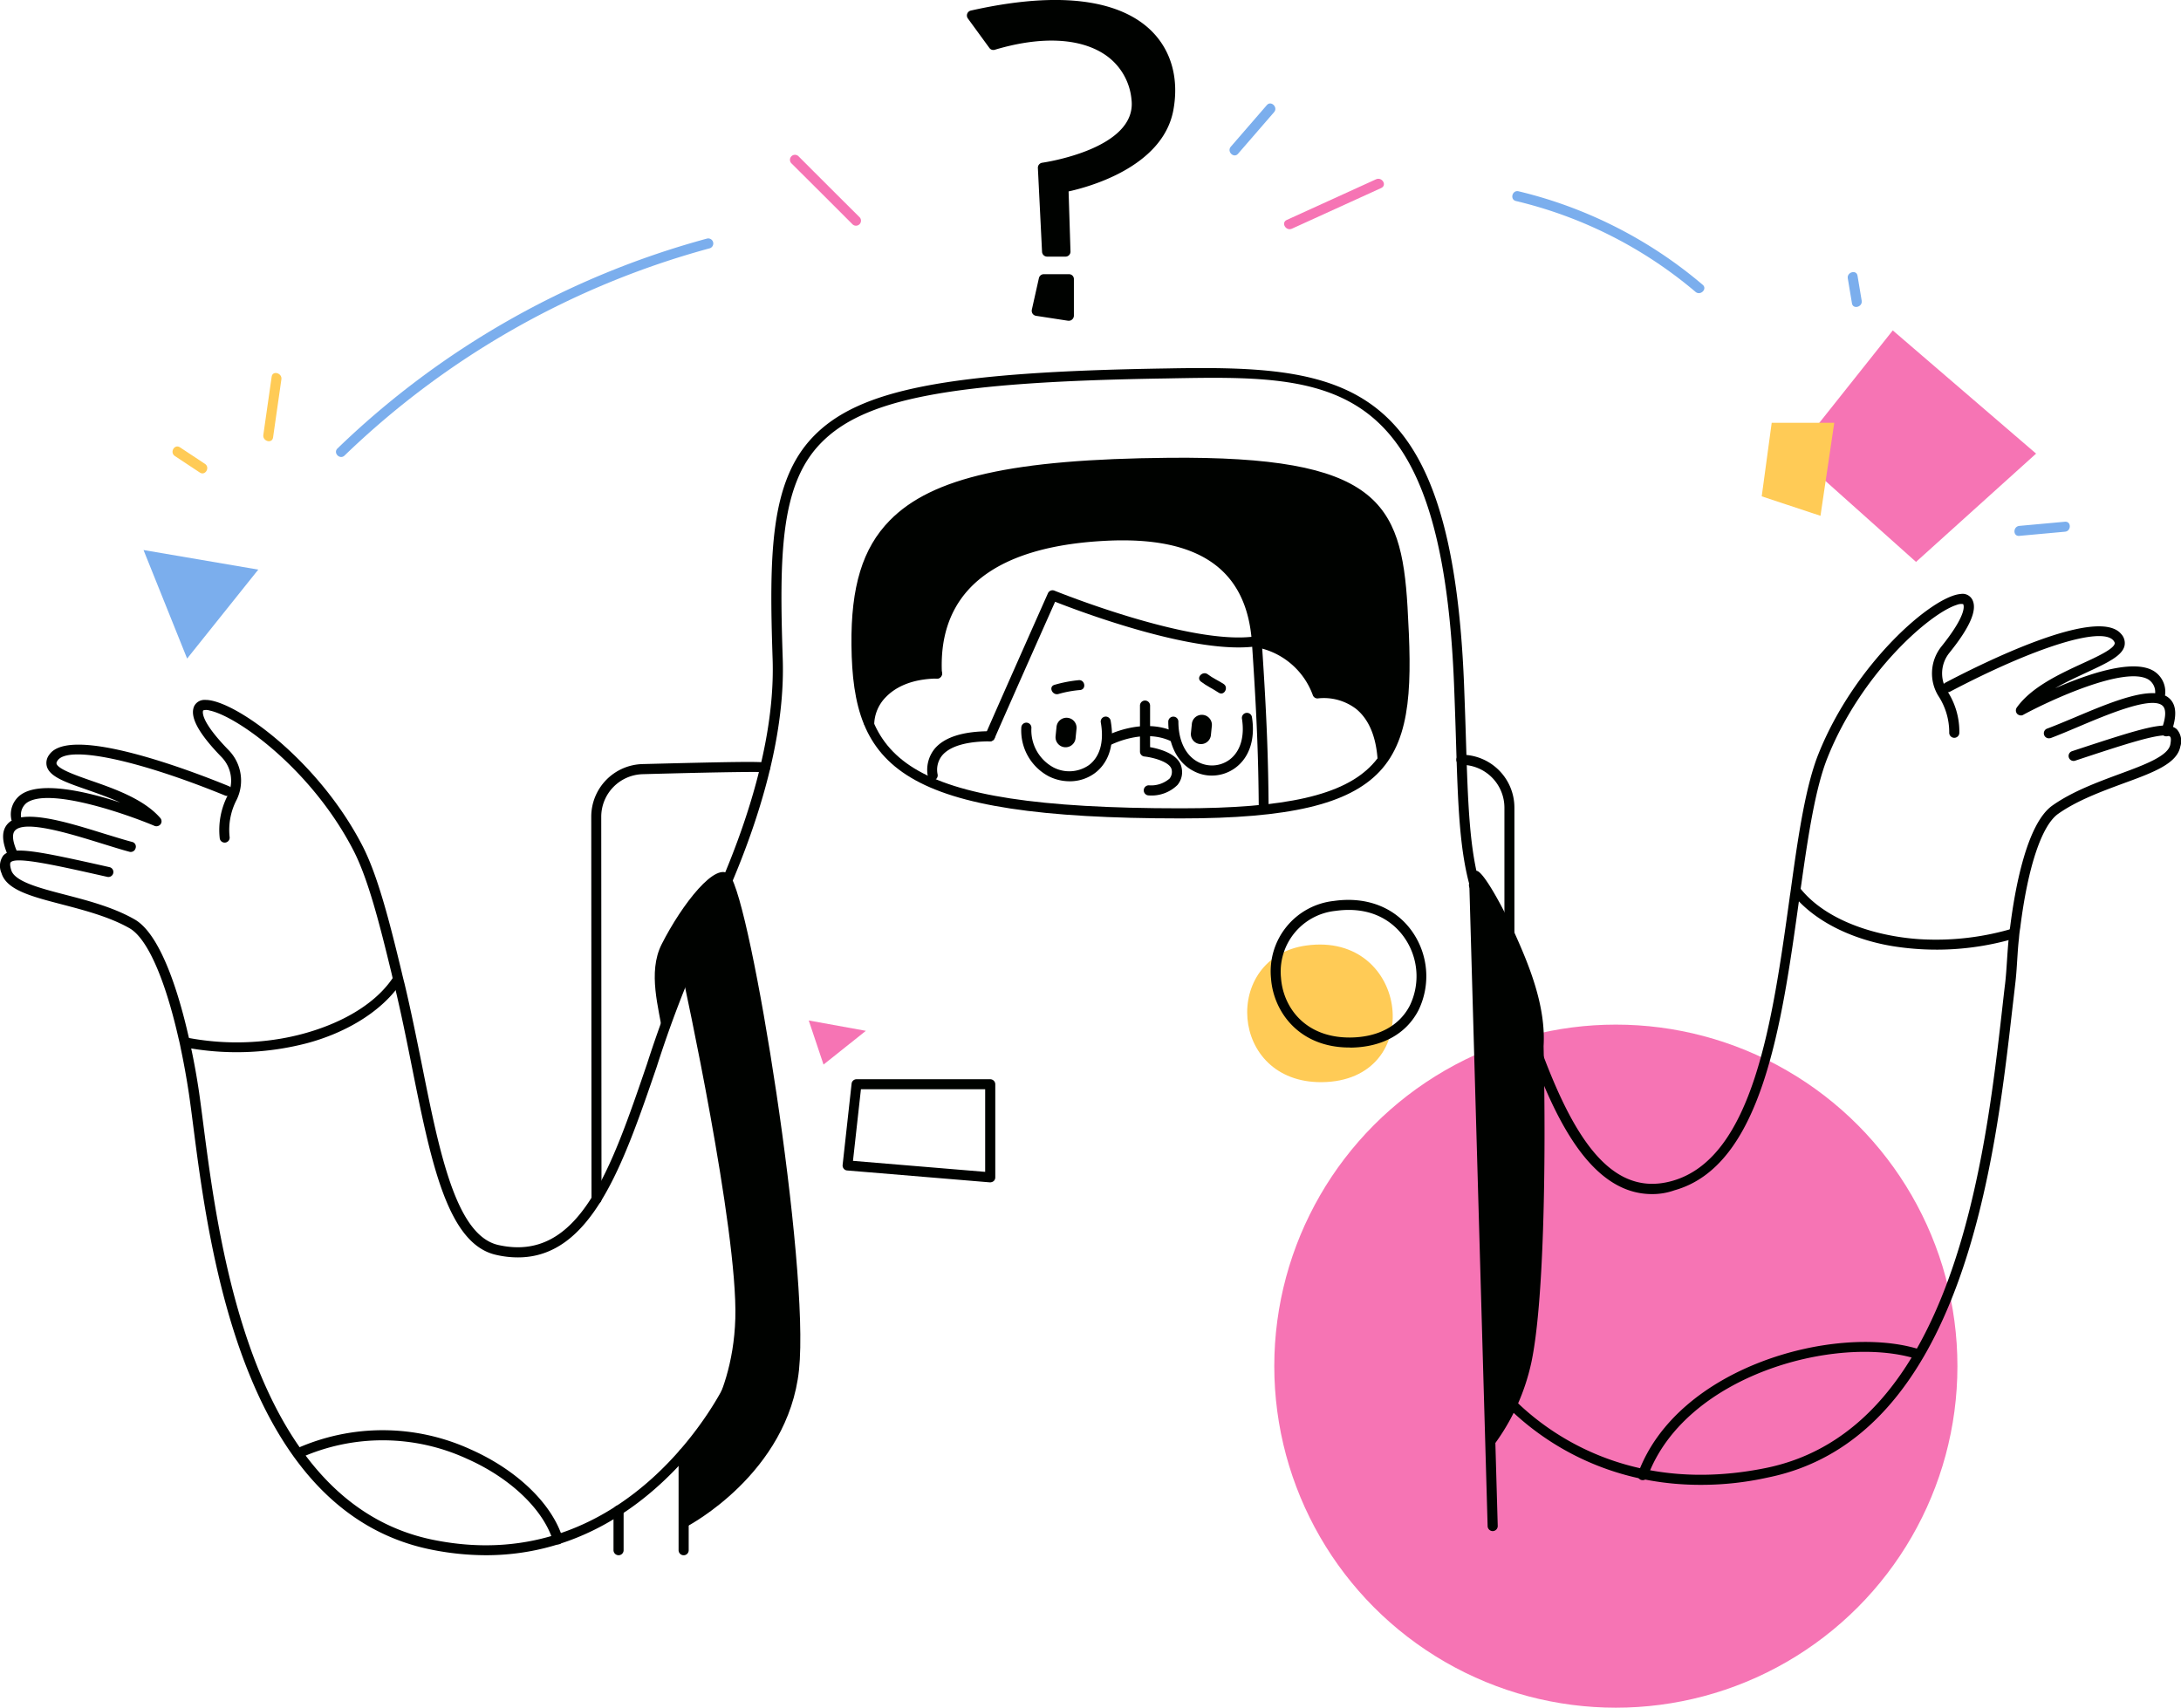 <svg xmlns="http://www.w3.org/2000/svg" width="332.031" height="260" viewBox="0 0 332.031 260">
  <g id="Group_1205" data-name="Group 1205" transform="translate(-745.006 -1631)">
    <circle id="Ellipse_156" data-name="Ellipse 156" cx="52" cy="52" r="52" transform="translate(939 1787)" fill="#f674b4"/>
    <g id="file0" transform="translate(574.481 1291.387)">
      <g id="Objects" transform="translate(192.375 355.365)">
        <path id="Path_859" data-name="Path 859" d="M806.171,471.574q-4.675-4.646-9.331-9.312a.762.762,0,0,0-1.077,1.077q4.675,4.646,9.331,9.311A.762.762,0,0,0,806.171,471.574Z" transform="translate(-697.145 -454.239)" fill="#f674b4"/>
        <path id="Path_860" data-name="Path 860" d="M1149.148,421.743c-1.828,2.116-3.655,4.213-5.483,6.329-.654.75.462,1.828,1.1,1.077,1.828-2.116,3.655-4.213,5.483-6.33C1150.9,422.09,1149.783,420.993,1149.148,421.743Z" transform="translate(-978.136 -421.492)" fill="#7baeed"/>
        <path id="Path_861" data-name="Path 861" d="M1200.623,481.179c-4.54,2.059-9.062,4.136-13.6,6.195-.9.423-.115,1.732.789,1.328,4.54-2.059,9.061-4.136,13.6-6.195C1202.335,482.083,1201.547,480.775,1200.623,481.179Z" transform="translate(-1012.989 -469.634)" fill="#f674b4"/>
        <path id="Path_862" data-name="Path 862" d="M1166.4,1087.258c-12.794,1.789-11.774,20.893,2.366,20.8C1184.811,1107.939,1182.214,1085.026,1166.4,1087.258Z" transform="translate(-989.423 -959.049)" fill="#ffcb56"/>
        <path id="Path_863" data-name="Path 863" d="M810.5,1147.2l2.251,6.714,6.445-5.137Z" transform="translate(-709.228 -1007.583)" fill="#f674b4"/>
        <path id="Path_864" data-name="Path 864" d="M284.1,774.9l6.637,16.526,10.831-13.544Z" transform="translate(-284.1 -706.909)" fill="#7baeed"/>
        <path id="Path_865" data-name="Path 865" d="M1605.71,601.1l-14.91,18.758,18.45,16.488,18.277-16.488Z" transform="translate(-1339.408 -566.546)" fill="#f674b4"/>
        <path id="Path_866" data-name="Path 866" d="M1575.643,674.2h-9.523l-1.52,11.2,8.946,2.963Z" transform="translate(-1318.249 -625.582)" fill="#ffcb56"/>
        <path id="Path_867" data-name="Path 867" d="M380.133,635.355c-.423,2.963-.847,5.906-1.27,8.869-.135.962,1.327,1.385,1.481.4.423-2.963.846-5.906,1.27-8.869C381.749,634.8,380.268,634.374,380.133,635.355Z" transform="translate(-360.625 -593.759)" fill="#ffcb56"/>
        <path id="Path_868" data-name="Path 868" d="M1634.134,555.49c-.154-.962-1.635-.558-1.481.4l.635,3.809c.154.962,1.635.558,1.482-.4Z" transform="translate(-1373.2 -529.266)" fill="#7baeed"/>
        <path id="Path_869" data-name="Path 869" d="M1772.276,752.488c-2.328.212-4.656.423-6.964.635-.981.1-.981,1.616,0,1.52,2.328-.212,4.656-.423,6.964-.635C1773.238,753.931,1773.257,752.411,1772.276,752.488Z" transform="translate(-1479.751 -688.807)" fill="#7baeed"/>
        <path id="Path_870" data-name="Path 870" d="M311.989,695.585c-1.27-.846-2.54-1.693-3.809-2.52-.827-.539-1.6.77-.77,1.328,1.27.846,2.539,1.693,3.809,2.52C312.046,697.451,312.816,696.124,311.989,695.585Z" transform="translate(-302.639 -640.715)" fill="#ffcb56"/>
        <path id="Path_871" data-name="Path 871" d="M492.893,528.28a129.831,129.831,0,0,0-56.273,31.956c-.712.693.366,1.77,1.077,1.077a128.515,128.515,0,0,1,55.6-31.551A.769.769,0,0,0,492.893,528.28Z" transform="translate(-407.089 -507.712)" fill="#7baeed"/>
        <path id="Path_872" data-name="Path 872" d="M1396.224,505.134a67.523,67.523,0,0,0-28.031-14.237c-.962-.231-1.366,1.251-.4,1.481a65.844,65.844,0,0,1,27.338,13.833C1395.878,506.847,1396.975,505.769,1396.224,505.134Z" transform="translate(-1158.858 -477.525)" fill="#7baeed"/>
      </g>
      <g id="Woman" transform="translate(170.524 395.652)">
        <g id="Body" transform="translate(103.307 77.686)">
          <path id="Path_873" data-name="Path 873" d="M1336.756,1134.087a.781.781,0,0,1-.769-.75l-2.79-97.848a.772.772,0,0,1,.75-.789.8.8,0,0,1,.789.75l2.79,97.848a.772.772,0,0,1-.75.789Z" transform="translate(-1212.82 -1034.7)" fill="#000200"/>
          <path id="Path_874" data-name="Path 874" d="M708.27,1502a.772.772,0,0,1-.77-.77V1486.47a.77.77,0,0,1,1.539,0v14.756A.76.76,0,0,1,708.27,1502Z" transform="translate(-707.5 -1398.934)" fill="#000200"/>
          <path id="Path_875" data-name="Path 875" d="M859.756,1209.4H859.7l-21.72-1.808a.727.727,0,0,1-.52-.269.769.769,0,0,1-.173-.577l1.366-12.37a.752.752,0,0,1,.75-.673h20.354a.772.772,0,0,1,.77.77v14.179a.757.757,0,0,1-.25.558A.911.911,0,0,1,859.756,1209.4Zm-20.893-3.271,20.124,1.674V1195.22H840.074Z" transform="translate(-812.313 -1163.11)" fill="#000200"/>
          <path id="Path_876" data-name="Path 876" d="M1188.117,1074.247c-7.676,0-11.582-5.445-11.947-10.524a10.782,10.782,0,0,1,9.581-11.793h0c4.963-.712,9.292.981,11.87,4.6a11.851,11.851,0,0,1,1.02,12c-1.866,3.655-5.579,5.695-10.427,5.733A.145.145,0,0,0,1188.117,1074.247Zm-2.155-20.8a9.3,9.3,0,0,0-8.273,10.177c.327,4.54,3.694,9.1,10.427,9.1h.115c4.252-.038,7.484-1.77,9.081-4.886a10.27,10.27,0,0,0-.9-10.408c-1.327-1.866-4.444-4.829-10.447-3.983Zm-.1-.75Z" transform="translate(-1085.979 -1048.486)" fill="#000200"/>
        </g>
        <g id="Backpack" transform="translate(90.013 58.871)">
          <path id="Path_877" data-name="Path 877" d="M689.845,1054.359c-.539-3.848-2.328-9.331-.154-13.64,3.1-6.118,8.369-12.871,10.35-10.524,3.251,3.828,12.216,59.524,10.562,75.319s-16.988,23.8-16.988,23.8l-.558-11.081s7.445-6.964,7.849-20.528-7.926-51.733-7.926-51.733Z" transform="translate(-678.975 -1011.861)" fill="#000200"/>
          <path id="Path_878" data-name="Path 878" d="M1345.859,1103.527a32.584,32.584,0,0,1-6.272,13.371c-.1-1.52-.193-3.059-.289-4.579-.519-7.869-2.847-78.378-1.885-80.726-1.443-7.368,3.5,1.308,6,6.907,2.116,4.733,4.656,10.889,4.29,16.949C1348.11,1074.13,1347.706,1094.715,1345.859,1103.527Z" transform="translate(-1202.723 -1011.084)" fill="#000200"/>
          <path id="Path_879" data-name="Path 879" d="M639.208,1009.93a.772.772,0,0,1-.77-.77L638.4,951a8.012,8.012,0,0,1,7.83-8.061c18.835-.481,18.912-.385,19.239.019a.78.78,0,0,1,.154.673.756.756,0,0,1-.923.558c-.019,0-.038-.019-.058-.019-.519-.039-3.444-.1-18.373.308A6.492,6.492,0,0,0,639.92,951l.039,58.158a.744.744,0,0,1-.75.77Z" transform="translate(-638.4 -941.518)" fill="#000200"/>
          <path id="Path_880" data-name="Path 880" d="M1331.161,973.357a.772.772,0,0,1-.77-.77V944.961a6.527,6.527,0,0,0-6.522-6.522.77.77,0,1,1,0-1.539,8.051,8.051,0,0,1,8.042,8.042v27.627A.76.76,0,0,1,1331.161,973.357Z" transform="translate(-1191.373 -936.9)" fill="#000200"/>
          <path id="Path_881" data-name="Path 881" d="M656.77,1538.661a.772.772,0,0,1-.77-.77v-6.022a.77.77,0,1,1,1.539,0v6.022A.76.76,0,0,1,656.77,1538.661Z" transform="translate(-652.614 -1416.784)" fill="#000200"/>
        </g>
        <g id="Head" transform="translate(105.737 0)">
          <path id="Path_882" data-name="Path 882" d="M928.355,751.007c-.731-11.562-9.927-10.12-9.927-10.12a12.115,12.115,0,0,0-9.177-7.772c-.558-8.446-4.771-17.18-23.086-16.237s-26.261,8.773-25.626,20.989c-7.638.1-10.37,4.713-10.331,7.753-1.481-3.386-1.885-7.426-1.924-12.082-.231-20.643,9.735-27.415,47.577-27.781,31.551-.308,34.649,6.464,35.553,21.971C932.01,738.348,932.087,745.948,928.355,751.007Z" transform="translate(-823.626 -691.348)" fill="#000200"/>
          <path id="Path_883" data-name="Path 883" d="M894.421,756.771c-42.922,0-49.944-7.773-50.136-26.357-.1-8.927,1.693-14.794,5.829-19.008,6.426-6.56,18.739-9.331,42.5-9.542v0c31.667-.289,35.38,6.676,36.323,22.682.654,11.351.731,19.8-4.271,25.106C919.95,754.636,910.908,756.771,894.421,756.771Zm-1.789-53.387c-23.317.212-35.3,2.847-41.421,9.081-3.828,3.906-5.5,9.427-5.406,17.931.192,16.891,5.041,24.837,48.616,24.837,16.026,0,24.741-1.982,29.127-6.637,4.6-4.867,4.5-13.005,3.867-23.971-.827-14.16-2.77-21.528-34.784-21.239Z" transform="translate(-820.396 -688.204)" fill="#000200"/>
          <path id="Path_884" data-name="Path 884" d="M950.811,829.7a.87.87,0,0,1-.308-.058.754.754,0,0,1-.385-1c2.713-6.214,9.5-21.47,9.5-21.47a.764.764,0,0,1,.981-.4c.212.077,20.855,8.465,30.7,6.945a.763.763,0,0,1,.866.635.749.749,0,0,1-.635.866c-9.331,1.443-27.05-5.271-30.82-6.753-1.347,3.02-6.83,15.352-9.215,20.8A.743.743,0,0,1,950.811,829.7Z" transform="translate(-905.818 -772.885)" fill="#000200"/>
          <path id="Path_885" data-name="Path 885" d="M905.129,925.765a.763.763,0,0,1-.75-.635,5.1,5.1,0,0,1,1.058-4.175c1.5-1.77,4.348-2.655,8.427-2.655a.77.77,0,0,1,0,1.539c-3.578,0-6.079.731-7.272,2.116a3.449,3.449,0,0,0-.712,2.943.779.779,0,0,1-.635.885A.243.243,0,0,0,905.129,925.765Z" transform="translate(-868.87 -863.007)" fill="#000200"/>
          <path id="Path_886" data-name="Path 886" d="M1073.947,908.448a.769.769,0,1,1,0-1.539,4.3,4.3,0,0,0,3.155-1.02,1.618,1.618,0,0,0,.327-1.347c-.212-1.212-2.886-1.885-4.155-2.02a.752.752,0,0,1-.673-.75v-7a.772.772,0,0,1,.77-.77h0a.772.772,0,0,1,.77.77V901.1c1.424.25,4.463,1.039,4.81,3.194a3.038,3.038,0,0,1-.654,2.578,5.626,5.626,0,0,1-4.348,1.577Z" transform="translate(-1004.79 -843.383)" fill="#000200"/>
          <path id="Path_887" data-name="Path 887" d="M1006.625,877.873a20.006,20.006,0,0,0-3.675.712c-.943.289-.308,1.674.635,1.385a17.1,17.1,0,0,1,3.29-.6C1007.856,879.259,1007.606,877.758,1006.625,877.873Z" transform="translate(-948.164 -830.353)" fill="#000200"/>
          <path id="Path_888" data-name="Path 888" d="M1123.106,874.039c-.789-.519-1.655-.885-2.4-1.462-.77-.6-1.847.5-1.058,1.1.847.654,1.828,1.1,2.713,1.693C1123.183,875.905,1123.914,874.559,1123.106,874.039Z" transform="translate(-1042.56 -825.942)" fill="#000200"/>
          <path id="Path_889" data-name="Path 889" d="M958.29,802.237a.768.768,0,0,1-.77-.75c-.058-7.2-.25-13.313-1.039-25.03-.75-11.178-8.042-16.257-22.278-15.526-9.85.5-16.892,3.021-20.932,7.5-2.905,3.232-4.252,7.484-3.982,12.678a.773.773,0,0,1-.731.808.762.762,0,0,1-.808-.731c-.289-5.6,1.173-10.235,4.367-13.775,4.329-4.79,11.716-7.484,21.99-8,15.045-.77,23.086,4.925,23.875,16.949.789,11.716.981,18.084,1.039,25.126a.7.7,0,0,1-.731.75Z" transform="translate(-871.626 -734.631)" fill="#000200"/>
          <path id="Path_890" data-name="Path 890" d="M720.9,718.857a.631.631,0,0,1-.327-.077.767.767,0,0,1-.366-1.02l.481-1c2.944-6.079,11.89-24.549,11.332-41.517-.539-16.007-.385-27.011,6.1-33.822,6.964-7.311,20.547-9.946,53.849-10.466,27.684-.52,43.422,1.443,45.307,48.02.115,2.982.211,5.752.289,8.33.308,9.869.519,17.007,2.27,22.74a.767.767,0,0,1-1.462.462c-1.808-5.925-2.02-13.14-2.328-23.144-.077-2.578-.173-5.348-.289-8.33-1.924-47.366-18.565-47.039-43.749-46.558-32.821.5-46.134,3.021-52.772,9.985-6.079,6.368-6.195,17.1-5.675,32.725.577,17.334-8.5,36.073-11.486,42.229l-.481,1A.751.751,0,0,1,720.9,718.857Z" transform="translate(-720.133 -630.897)" fill="#000200"/>
          <path id="Path_891" data-name="Path 891" d="M855.068,877.242l-.77-.019a7.6,7.6,0,0,1,2.27-5.291c1.4-1.443,4.078-3.174,8.831-3.232a.781.781,0,0,1,.77.75.756.756,0,0,1-.75.77c-4.232.058-6.541,1.539-7.753,2.77a6.1,6.1,0,0,0-1.828,4.213Z" transform="translate(-828.487 -822.95)" fill="#000200"/>
          <path id="Path_892" data-name="Path 892" d="M1180.492,863.8a.422.422,0,0,0,.019.154,15.466,15.466,0,0,1,1.481-1.25v-.115c-.25-4.079-1.558-7.08-3.867-8.927a9.468,9.468,0,0,0-6.31-1.962,12.863,12.863,0,0,0-9.581-7.734.767.767,0,0,0-.212,1.52,11.347,11.347,0,0,1,8.58,7.291.744.744,0,0,0,.827.481,8.11,8.11,0,0,1,5.752,1.6c1.943,1.578,3.059,4.194,3.29,7.83C1180.473,863.054,1180.492,863.419,1180.492,863.8Z" transform="translate(-1076.475 -802.971)" fill="#000200"/>
          <path id="Path_893" data-name="Path 893" d="M986.049,916.5a7.1,7.1,0,0,1-3.155-.75,7.876,7.876,0,0,1-4.194-7.407.772.772,0,0,1,.769-.77h0a.772.772,0,0,1,.77.77,6.434,6.434,0,0,0,3.347,6.041,5.223,5.223,0,0,0,5.406-.346c1.693-1.27,2.328-3.578,1.809-6.5a.762.762,0,0,1,1.5-.269c.846,4.752-1.135,7.041-2.4,7.984A6.394,6.394,0,0,1,986.049,916.5Z" transform="translate(-928.955 -853.587)" fill="#000200"/>
          <path id="Path_894" data-name="Path 894" d="M1101.637,913.31a5.816,5.816,0,0,1-2.751-.673c-2.482-1.25-3.886-4.021-3.886-7.561a.77.77,0,0,1,1.539,0c0,2.944,1.116,5.214,3.059,6.195a4.5,4.5,0,0,0,4.675-.346c1.674-1.212,2.386-3.5,1.943-6.272a.77.77,0,0,1,1.52-.25c.539,3.347-.385,6.176-2.559,7.753A6.031,6.031,0,0,1,1101.637,913.31Z" transform="translate(-1022.88 -851.265)" fill="#000200"/>
          <path id="Path_895" data-name="Path 895" d="M1043.17,917.269a.741.741,0,0,1-.673-.4.767.767,0,0,1,.308-1.039c.231-.135,5.771-3.1,10.793-.712a.766.766,0,0,1-.654,1.385c-4.329-2.059-9.35.635-9.408.673A.862.862,0,0,1,1043.17,917.269Z" transform="translate(-980.401 -859.687)" fill="#000200"/>
          <path id="Path_896" data-name="Path 896" d="M1113.01,906.565l-.154,1.52a1.53,1.53,0,0,0,3.04.327l.154-1.52A1.53,1.53,0,0,0,1113.01,906.565Z" transform="translate(-1037.292 -852.466)" fill="#000200"/>
          <path id="Path_897" data-name="Path 897" d="M1005.91,909.065l-.154,1.52a1.53,1.53,0,0,0,3.04.327l.154-1.52A1.529,1.529,0,0,0,1005.91,909.065Z" transform="translate(-950.797 -854.485)" fill="#000200"/>
        </g>
        <g id="Hand_1" transform="translate(0 50.521)">
          <path id="Path_898" data-name="Path 898" d="M372.689,978.381A14.7,14.7,0,0,1,369.38,978c-7.426-1.635-9.927-14.14-12.832-28.608-.808-4.059-1.655-8.253-2.636-12.332-.173-.673-.327-1.308-.481-1.982-1.789-7.388-3.559-14.391-5.829-18.739-6.349-12.255-17.6-20.335-21.855-21.22a1.639,1.639,0,0,0-.981-.019c-.1.231-.423,1.635,3.886,6.06a6.634,6.634,0,0,1,1.212,7.542,9.94,9.94,0,0,0-1.077,5.637.759.759,0,1,1-1.5.231,11.463,11.463,0,0,1,1.212-6.522,5.137,5.137,0,0,0-.923-5.829c-3.54-3.636-4.906-6.176-4.175-7.772a1.743,1.743,0,0,1,1.655-.943h.077c4.386,0,17.045,9.023,23.837,22.125,2.347,4.5,4.156,11.6,5.964,19.085.154.654.308,1.308.481,1.962.981,4.117,1.828,8.33,2.655,12.409,2.674,13.371,5.194,25.992,11.659,27.415,12.255,2.713,17.065-11.332,22.605-27.569a186.244,186.244,0,0,1,7.33-19.1.766.766,0,0,1,1.385.654,177.917,177.917,0,0,0-7.253,18.931C388.7,964.279,383.886,978.381,372.689,978.381Z" transform="translate(-293.834 -893.5)" fill="#000200"/>
          <path id="Path_899" data-name="Path 899" d="M201.389,941.34a.772.772,0,0,1-.289-.058c-4.29-1.809-16.141-5.945-19.489-3.482a2.325,2.325,0,0,0-.808,2.251.763.763,0,0,1-1.52.135,3.694,3.694,0,0,1,1.424-3.617c2.963-2.174,10-.52,15.16,1.154-1.655-.75-3.405-1.366-4.983-1.924-3.271-1.135-5.656-1.962-6.156-3.5a2.031,2.031,0,0,1,.346-1.847c3.155-4.637,21.74,2.482,27.357,4.79a.768.768,0,0,1-.577,1.424c-13.429-5.483-23.933-7.676-25.51-5.329-.212.308-.173.443-.154.5.269.808,2.886,1.731,5.194,2.539,3.6,1.251,8.1,2.828,10.6,5.714a.753.753,0,0,1,.038.943A.812.812,0,0,1,201.389,941.34Z" transform="translate(-177.576 -922.101)" fill="#000200"/>
          <path id="Path_900" data-name="Path 900" d="M192.635,989.806c-1.193-.308-2.636-.769-4.175-1.231-5.945-1.847-12.678-3.944-14.814-1.481-.962,1.1-.866,2.809.289,5.233,0,.019.019.019.019.039a9.808,9.808,0,0,1,1.308.038.76.76,0,0,0,.038-.731c-.847-1.751-1.02-3-.519-3.578,1.481-1.712,8.523.5,13.2,1.943,1.558.481,3.02.943,4.252,1.27a.759.759,0,0,0,.923-.539A.73.73,0,0,0,192.635,989.806Z" transform="translate(-172.516 -968.181)" fill="#000200"/>
          <path id="Path_901" data-name="Path 901" d="M244.492,1120.031a42.365,42.365,0,0,1-8.273-.846c-28.7-5.752-33.841-45.576-36.3-64.7-.231-1.808-.442-3.405-.635-4.733-.366-2.424-.789-4.733-1.231-6.83-.1-.539-.212-1.058-.346-1.578-2.078-9.158-4.79-15.256-7.465-16.776-3.04-1.731-6.868-2.732-10.254-3.617-4.733-1.231-8.465-2.212-9.235-4.771a2.7,2.7,0,0,1,.269-2.674c1.385-1.481,4.983-.75,16.2,1.77a.759.759,0,0,1-.327,1.481c-7.772-1.751-13.89-3.136-14.737-2.232-.135.154-.115.577.077,1.193.519,1.732,4.232,2.713,8.157,3.732,3.463.9,7.407,1.924,10.62,3.771,4.175,2.366,6.926,12.139,8.2,17.738.135.519.269,1.1.365,1.655.462,2.116.885,4.444,1.251,6.907.192,1.347.4,2.943.635,4.771,2.424,18.777,7.465,57.87,35.091,63.411,30.032,6.041,44.249-23.49,44.384-23.8a.766.766,0,0,1,1.385.654C282.162,1094.829,270.022,1120.031,244.492,1120.031Z" transform="translate(-170.524 -989.805)" fill="#000200"/>
          <path id="Path_902" data-name="Path 902" d="M315.6,1118.527c.154.539.25,1.077.366,1.616a42.405,42.405,0,0,0,18.45-.654c5.425-1.443,10.985-4.444,14.14-8.908-.173-.673-.327-1.328-.481-1.982-3.271,5.849-11.062,9.081-17.661,10.2A39.927,39.927,0,0,1,315.6,1118.527Z" transform="translate(-287.689 -1067.218)" fill="#000200"/>
          <path id="Path_903" data-name="Path 903" d="M442.732,1488.831a.762.762,0,0,1-.731-.539c-1.462-4.771-6.5-9.581-13.121-12.505a30.689,30.689,0,0,0-25.357-.115.766.766,0,0,1-.654-1.385,32.152,32.152,0,0,1,26.626.1c7.022,3.117,12.37,8.273,13.967,13.467a.779.779,0,0,1-.5.962C442.885,1488.812,442.809,1488.831,442.732,1488.831Z" transform="translate(-357.817 -1360.259)" fill="#000200"/>
        </g>
        <g id="Hand_2" transform="translate(223.624 34.392)">
          <path id="Path_904" data-name="Path 904" d="M1360.772,901.032c-11.582,0-17.315-17.738-21.605-30.993l-.289-.885c-2.1-6.541-3.905-12.2-5.829-14.718a.768.768,0,0,1,1.212-.943c2.078,2.732,3.944,8.484,6.079,15.16l.288.885c5.618,17.392,11.62,32.744,23.2,29.493,12.39-3.482,15.295-24.452,17.873-42.96l.058-.443c.115-.693.192-1.347.289-2.02,1.058-7.638,2.174-14.872,4.059-19.585,5.5-13.775,17.334-24.029,21.643-24.356a1.67,1.67,0,0,1,1.731.77c.9,1.52-.231,4.213-3.463,8.215a4.98,4.98,0,0,0-.346,5.714,11.3,11.3,0,0,1,1.885,6.464.77.77,0,1,1-1.539-.077,10.1,10.1,0,0,0-1.674-5.6,6.552,6.552,0,0,1,.462-7.465c3.925-4.887,3.463-6.272,3.328-6.483a1.776,1.776,0,0,0-.962.115c-4.156,1.308-14.564,10.447-19.681,23.26-1.828,4.56-2.924,11.7-3.983,19.219-.1.673-.192,1.327-.289,2.02l-.058.423c-2.636,18.969-5.618,40.478-18.969,44.21A10,10,0,0,1,1360.772,901.032Z" transform="translate(-1332.894 -809.66)" fill="#000200"/>
          <path id="Path_905" data-name="Path 905" d="M1719.667,848.85a.835.835,0,0,1-.577-.25.782.782,0,0,1-.058-.943c2.213-3.117,6.522-5.117,9.985-6.714,2.232-1.02,4.752-2.193,4.925-3.021.019-.058.039-.192-.192-.481-1.809-2.174-12.044,1.039-24.876,7.792a.77.77,0,1,1-.712-1.366c5.368-2.828,23.163-11.736,26.761-7.426a2.027,2.027,0,0,1,.52,1.789c-.346,1.558-2.636,2.617-5.771,4.079-1.52.712-3.213,1.481-4.791,2.4,4.964-2.174,11.832-4.521,14.987-2.636a3.726,3.726,0,0,1,1.77,3.463.769.769,0,1,1-1.539,0,2.265,2.265,0,0,0-1.02-2.155c-3.559-2.116-14.967,3.155-19.046,5.368A.615.615,0,0,1,1719.667,848.85Z" transform="translate(-1635.631 -830.354)" fill="#000200"/>
          <path id="Path_906" data-name="Path 906" d="M1788.6,895.036a.764.764,0,0,1-.712-.5.756.756,0,0,1,.462-.981c1.154-.423,2.559-1.02,4.04-1.635,5.733-2.424,12.236-5.175,14.6-2.924,1.058,1,1.135,2.713.212,5.233a.772.772,0,0,1-.981.462.764.764,0,0,1-.462-.981c.673-1.828.731-3.078.173-3.617-1.635-1.558-8.446,1.328-12.948,3.232-1.5.635-2.924,1.231-4.1,1.674A2,2,0,0,1,1788.6,895.036Z" transform="translate(-1700.313 -873.058)" fill="#000200"/>
          <path id="Path_907" data-name="Path 907" d="M1380.148,1029.415c-21.6,0-32.186-14.987-32.3-15.16a.76.76,0,0,1,1.251-.866c.135.192,13.486,19.027,40.94,13.467,28.723-5.81,33.475-47.519,36.015-69.933.154-1.347.289-2.616.443-3.829.135-1.193.211-2.385.289-3.578.077-1.154.154-2.289.269-3.405.038-.539.115-1.116.212-1.693.712-5.675,2.5-15.66,6.426-18.431,3.021-2.136,6.83-3.54,10.2-4.79,3.809-1.4,7.407-2.732,7.753-4.5.115-.635.115-1.058-.038-1.193-.924-.827-6.888,1.154-14.448,3.655a.76.76,0,0,1-.481-1.443c10.908-3.6,14.429-4.694,15.949-3.347a2.7,2.7,0,0,1,.539,2.636c-.5,2.617-4.136,3.963-8.734,5.637-3.271,1.212-6.984,2.578-9.85,4.6-2.52,1.77-4.637,8.119-5.791,17.392-.1.558-.154,1.1-.192,1.616-.135,1.116-.192,2.212-.269,3.347-.077,1.212-.154,2.424-.308,3.655-.135,1.212-.289,2.482-.442,3.809-2.6,22.8-7.426,65.219-37.227,71.241A46.645,46.645,0,0,1,1380.148,1029.415Z" transform="translate(-1344.863 -893.775)" fill="#000200"/>
          <path id="Path_908" data-name="Path 908" d="M1624.433,1045.7a16.132,16.132,0,0,0-.192,1.655,42.188,42.188,0,0,1-18.411,1.154c-5.541-.9-11.351-3.348-14.929-7.484.115-.693.193-1.347.289-2.02,3.828,5.5,11.89,7.965,18.565,8.426A41.081,41.081,0,0,0,1624.433,1045.7Z" transform="translate(-1541.263 -994.878)" fill="#000200"/>
          <path id="Path_909" data-name="Path 909" d="M1467.252,1422.66a1.312,1.312,0,0,1-.269-.039.771.771,0,0,1-.462-.981c5.964-16.276,29.916-22.74,42.537-18.989a.761.761,0,0,1-.423,1.462c-12.082-3.578-35,2.559-40.671,18.065A.774.774,0,0,1,1467.252,1422.66Z" transform="translate(-1440.778 -1287.732)" fill="#000200"/>
        </g>
      </g>
      <g id="Question" transform="translate(317.72 339.613)">
        <path id="Path_910" data-name="Path 910" d="M963.653,344.247c-3.5-3.405-11.1-6.7-27.434-3.021a.768.768,0,0,0-.443,1.193l3.271,4.483a.74.74,0,0,0,.827.289c6.945-2.078,12.871-1.828,16.7.693a9.227,9.227,0,0,1,4.117,6.907c.885,7.542-13.467,9.581-13.6,9.6a.771.771,0,0,0-.654.789l.635,12.774a.778.778,0,0,0,.77.731h2.79a.77.77,0,0,0,.558-.231.753.753,0,0,0,.212-.558l-.289-9.138c2.886-.635,14.237-3.617,15.93-12.274C967.962,351.634,966.77,347.286,963.653,344.247Z" transform="translate(-935.628 -339.613)" fill="#000200"/>
        <path id="Path_911" data-name="Path 911" d="M992.6,556.6h-3.828a.764.764,0,0,0-.75.6l-1.077,4.81a.806.806,0,0,0,.115.6.79.79,0,0,0,.519.327l4.886.75h.115a.713.713,0,0,0,.5-.192.78.78,0,0,0,.269-.577v-5.56A.739.739,0,0,0,992.6,556.6Z" transform="translate(-977.056 -514.854)" fill="#000200"/>
      </g>
    </g>
  </g>
</svg>
